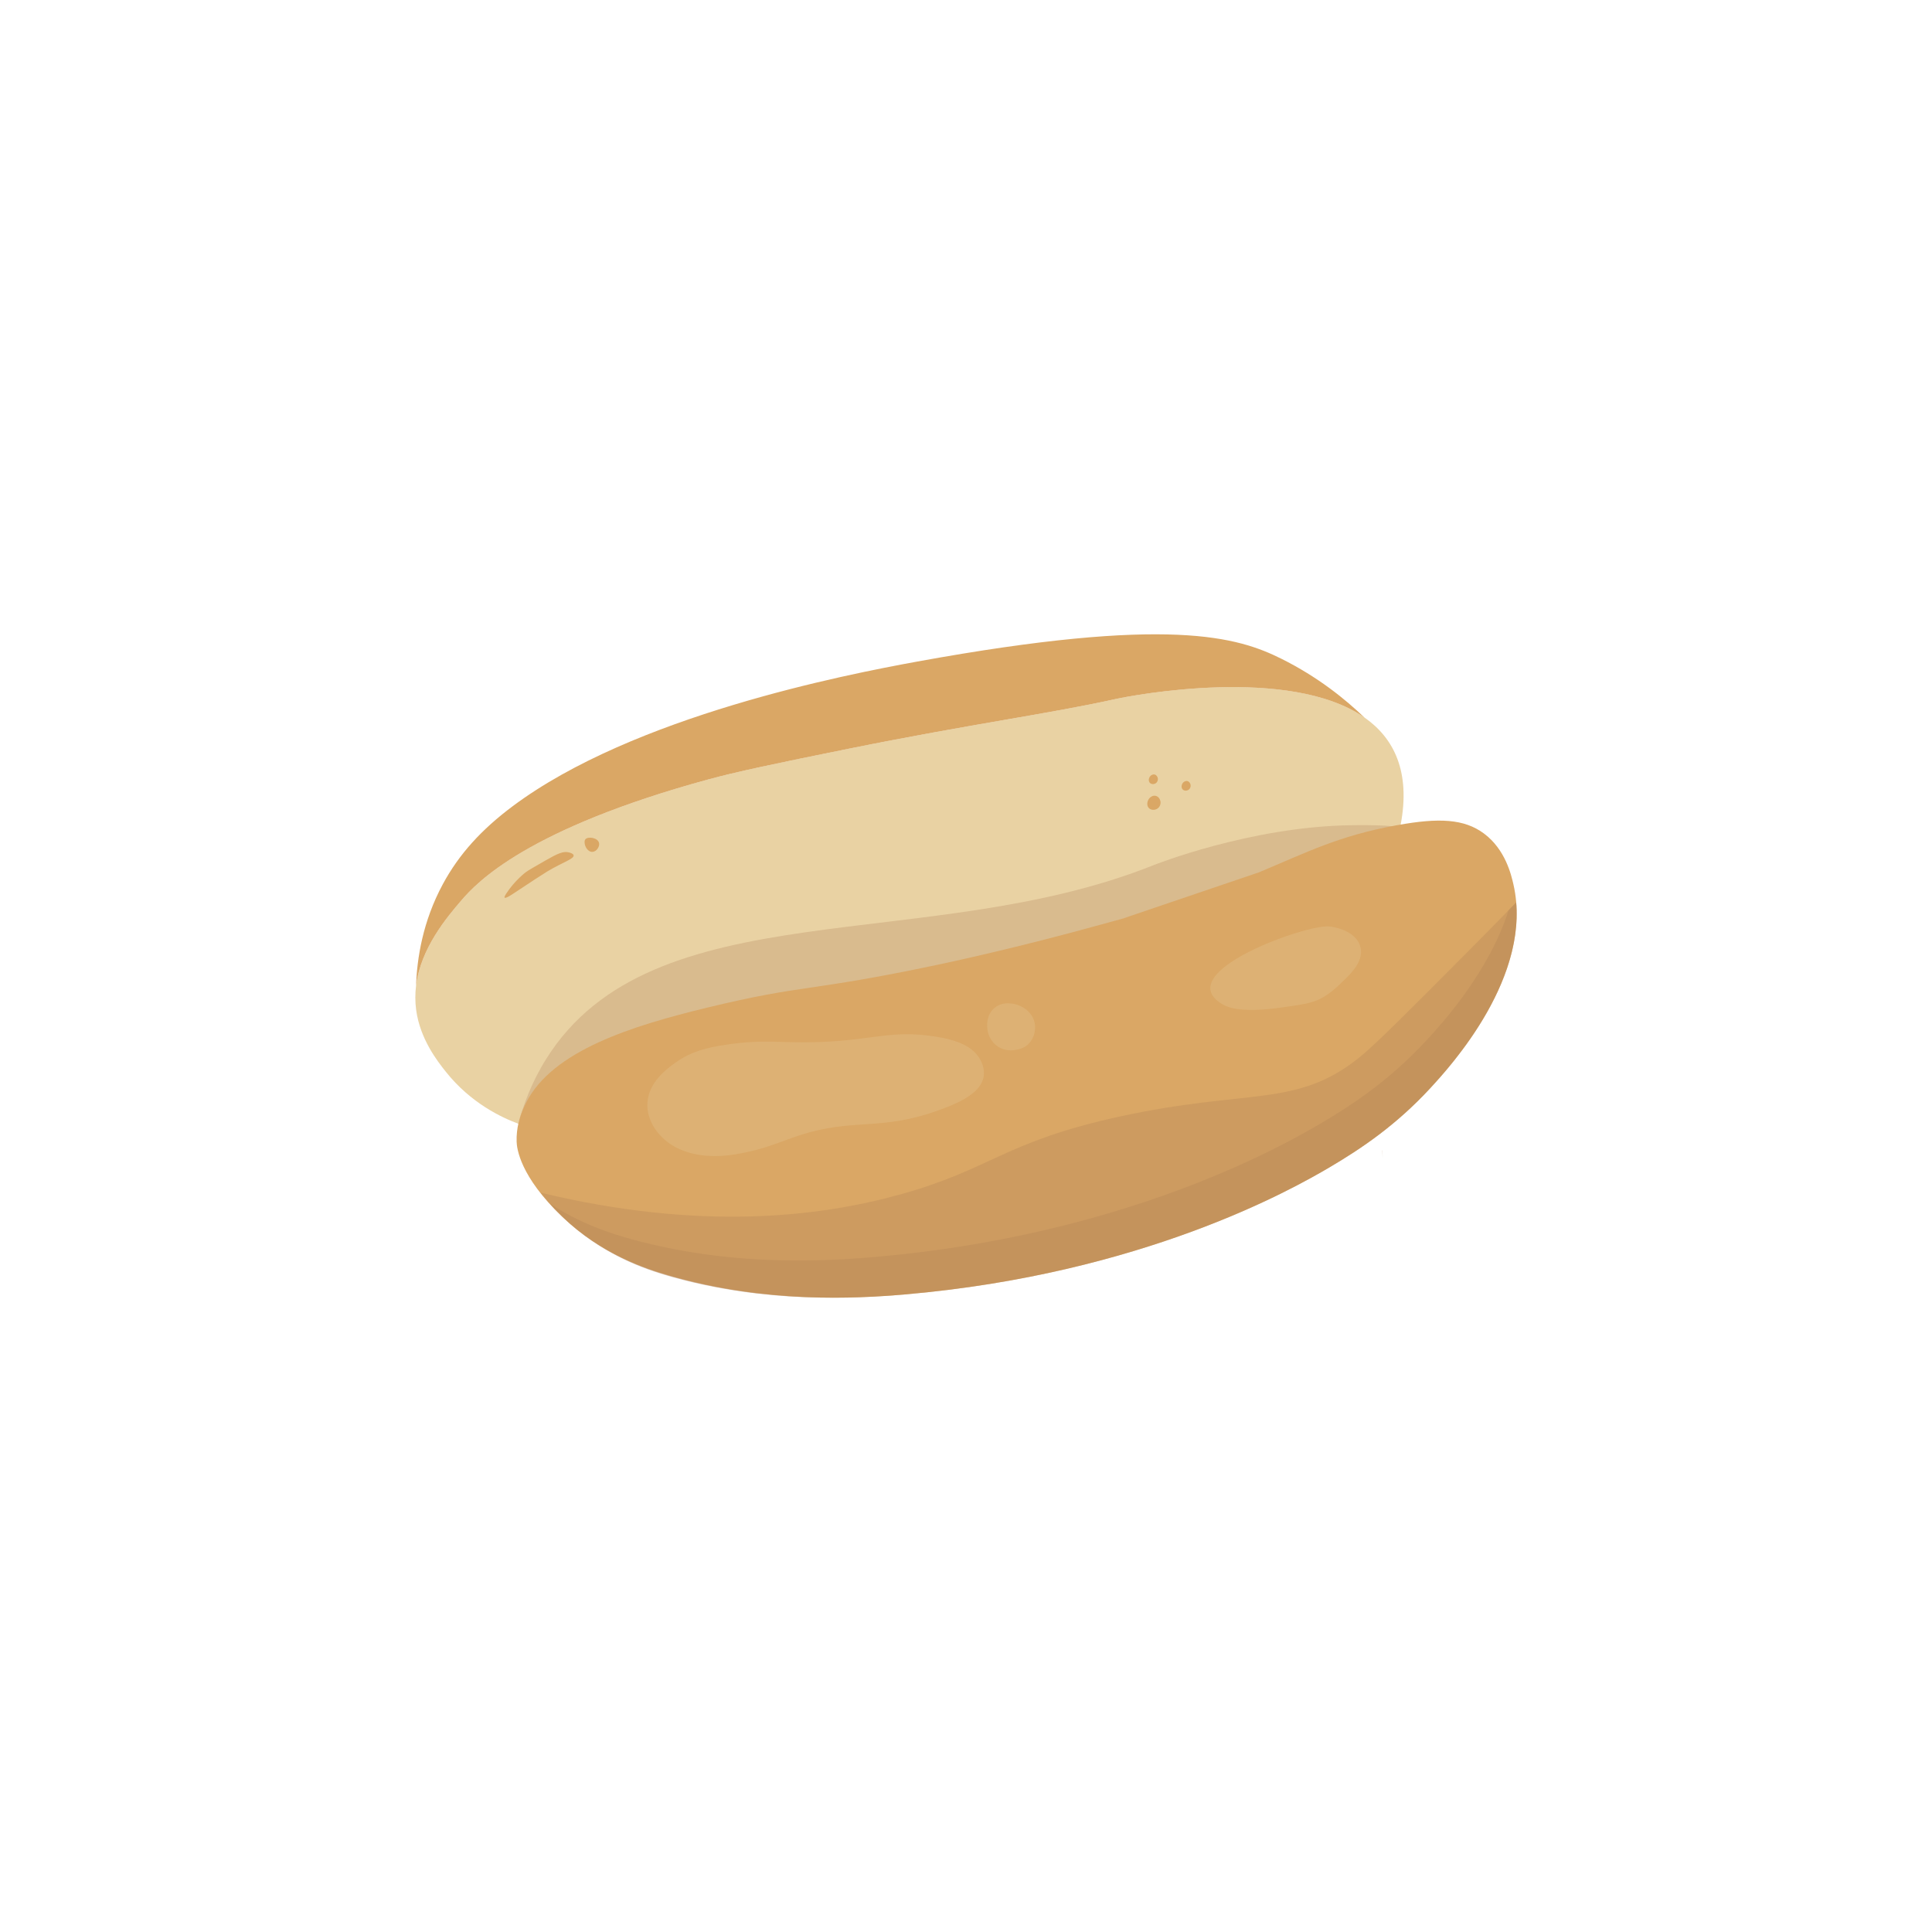 <?xml version="1.0" encoding="utf-8"?>
<!-- Generator: Adobe Illustrator 28.0.0, SVG Export Plug-In . SVG Version: 6.00 Build 0)  -->
<svg version="1.1" id="Layer_1" xmlns="http://www.w3.org/2000/svg" xmlns:xlink="http://www.w3.org/1999/xlink" x="0px" y="0px"
	 viewBox="0 0 1080 1080" style="enable-background:new 0 0 1080 1080;" xml:space="preserve">
<style type="text/css">
	.st0{fill:none;stroke:#C1873A;stroke-width:16;stroke-linecap:round;stroke-linejoin:round;stroke-miterlimit:10;}
	.st1{fill:#E2D0E1;}
	.st2{fill:#EDE6EE;}
	.st3{fill:#DA9E53;}
	.st4{fill:#C98D4C;}
	.st5{fill:#DD6A6E;}
	.st6{fill:#D1626B;}
	.st7{fill:#F3EFF4;}
	.st8{fill:#C45C69;}
	.st9{fill:#FFB92E;}
	.st10{opacity:0.5;fill:#96A488;}
	.st11{fill:#F0F3EC;}
	.st12{fill:#E5E9E0;}
	.st13{fill:#B5CAD2;}
	.st14{fill:none;stroke:#009245;stroke-width:4;stroke-miterlimit:10;}
	.st15{fill:none;stroke:#009245;stroke-width:4;stroke-linecap:round;stroke-linejoin:round;stroke-miterlimit:10;}
	.st16{fill:none;stroke:#009245;stroke-width:4.108;stroke-linecap:round;stroke-linejoin:round;stroke-miterlimit:10;}
	.st17{fill:none;stroke:#000000;stroke-width:1.995;stroke-miterlimit:10;}
	.st18{fill:none;stroke:#000000;stroke-width:1.892;stroke-miterlimit:10;}
	.st19{fill:none;stroke:#000000;stroke-width:1.924;stroke-miterlimit:10;}
	.st20{fill:none;stroke:#000000;stroke-width:1.924;stroke-linecap:round;stroke-linejoin:round;stroke-miterlimit:10;}
	.st21{fill:none;stroke:#000000;stroke-width:1.731;stroke-linecap:round;stroke-linejoin:round;stroke-miterlimit:10;}
	.st22{fill:none;stroke:#000000;stroke-width:2;stroke-miterlimit:10;}
	.st23{fill:none;stroke:#000000;stroke-width:2;stroke-linecap:round;stroke-linejoin:round;stroke-miterlimit:10;}
	.st24{fill:#FFC257;}
	.st25{fill:#EDA229;}
	.st26{fill:#DD8E1B;}
	.st27{fill:#FFD085;}
	.st28{fill:none;stroke:#000000;stroke-width:3.415;stroke-linecap:round;stroke-linejoin:round;stroke-miterlimit:10;}
	.st29{fill:none;stroke:#000000;stroke-width:1.838;stroke-linecap:round;stroke-linejoin:round;stroke-miterlimit:10;}
	.st30{fill:none;stroke:#000000;stroke-linecap:round;stroke-linejoin:round;stroke-miterlimit:10;}
	.st31{fill:#D1D6CC;}
	.st32{fill:#F4DC98;}
	.st33{fill:#E9D2A3;}
	.st34{fill:#DAA765;}
	.st35{fill:#D09E62;}
	.st36{opacity:0.5;fill:#EDE1CA;}
	.st37{opacity:0.3;fill:#AF8056;}
	.st38{opacity:0.28;fill:#AF8056;}
	.st39{fill:#F3814A;}
	.st40{fill:#CF602F;}
	.st41{fill:#C35233;}
	.st42{fill:#F38A62;}
	.st43{opacity:0.2;fill:#FFFFFF;}
	.st44{opacity:0.37;fill:#DA7446;}
	.st45{opacity:0.1;fill:#FFFFFF;}
	.st46{opacity:0.08;fill:#FFFFFF;}
	.st47{opacity:0.3;fill:#997552;enable-background:new    ;}
	.st48{fill:#E5C98C;}
	.st49{opacity:0.6;fill:#F9E4BB;enable-background:new    ;}
	.st50{opacity:0.8;fill:#F9E4BB;enable-background:new    ;}
	.st51{fill:#618828;}
	.st52{fill:#92A931;}
	.st53{fill:#809A2C;}
	.st54{opacity:0.6;fill:#92A931;}
	.st55{opacity:0.6;fill:#618828;}
	.st56{opacity:0.25;fill:#E9D2A3;}
	.st57{fill:#E59055;}
	.st58{fill:#CE814D;}
	.st59{fill:#AF6C3E;}
	.st60{fill:#EFA16C;}
	.st61{fill:#FFBB8D;}
	.st62{fill:#E4C88B;}
	.st63{opacity:0.7;fill:#F8E3BA;}
	.st64{opacity:0.35;fill:#FFFFFF;}
	.st65{fill:#4D851D;}
	.st66{fill:#437A0F;}
	.st67{fill:#3B680B;}
	.st68{fill:#5B9324;}
	.st69{fill:#77B234;}
	.st70{fill:#E8EECB;}
	.st71{fill:#EFF4D4;}
	.st72{fill:#E3E8BF;}
	.st73{fill:#F9FFE1;}
	.st74{fill:#FCFFE9;}
	.st75{fill:#BF2C5A;}
	.st76{fill:#AF2859;}
	.st77{fill:#A3285A;}
	.st78{fill:#F3CEE4;}
	.st79{fill:#FFE3F7;}
	.st80{fill:#FFF8FD;}
	.st81{fill:#DBA9C9;}
	.st82{fill:#C9356A;}
	.st83{fill:#E0518B;}
	.st84{fill:#F96EA0;}
	.st85{fill:#A07A50;}
	.st86{fill:#BC916D;}
	.st87{fill:#936E4A;}
	.st88{fill:none;}
	.st89{fill:#E1AE4F;}
	.st90{fill:#D69F45;}
	.st91{fill:#C1873A;}
	.st92{fill:#E8B564;}
	.st93{fill:#F4C376;}
	.st94{fill:#AA7331;}
	.st95{fill:#839E39;}
	.st96{fill:#959F38;}
	.st97{fill:#8FAA44;}
	.st98{fill:#A8BF55;}
	.st99{fill:#708426;}
	.st100{fill:#FFCC73;}
	.st101{fill:#EDCC8C;}
	.st102{fill:#FFDDA1;}
	.st103{fill:#DDBB80;}
	.st104{fill:#FFE8C2;}
	.st105{fill:#CEA974;}
	.st106{fill:none;stroke:#E1AE4F;stroke-width:16;stroke-linecap:round;stroke-linejoin:round;stroke-miterlimit:10;}
	.st107{fill:none;stroke:#D69F45;stroke-width:16;stroke-linecap:round;stroke-linejoin:round;stroke-miterlimit:10;}
	.st108{fill:none;stroke:#F4C376;stroke-width:16;stroke-linecap:round;stroke-linejoin:round;stroke-miterlimit:10;}
	.st109{fill:none;stroke:#C1873A;stroke-width:5.62;stroke-linecap:round;stroke-linejoin:round;stroke-miterlimit:10;}
	.st110{fill:none;stroke:#E1AE4F;stroke-width:5.62;stroke-linecap:round;stroke-linejoin:round;stroke-miterlimit:10;}
	.st111{fill:none;stroke:#D69F45;stroke-width:5.62;stroke-linecap:round;stroke-linejoin:round;stroke-miterlimit:10;}
	.st112{fill:none;stroke:#F4C376;stroke-width:5.62;stroke-linecap:round;stroke-linejoin:round;stroke-miterlimit:10;}
	.st113{fill:none;stroke:#F4C376;stroke-width:5.267;stroke-linecap:round;stroke-linejoin:round;stroke-miterlimit:10;}
	.st114{fill:none;stroke:#EDCC8C;stroke-width:5.88;stroke-linecap:round;stroke-linejoin:round;stroke-miterlimit:10;}
	.st115{fill:none;stroke:#FFDDA1;stroke-width:5.88;stroke-linecap:round;stroke-linejoin:round;stroke-miterlimit:10;}
	.st116{fill:none;stroke:#FFE8C2;stroke-width:5.88;stroke-linecap:round;stroke-linejoin:round;stroke-miterlimit:10;}
	.st117{fill:none;stroke:#D1626B;stroke-width:5.239;stroke-miterlimit:10;}
	.st118{fill:none;stroke:#D1626B;stroke-width:5.452;stroke-miterlimit:10;}
	.st119{fill:none;stroke:#DD6A6E;stroke-width:5.239;stroke-miterlimit:10;}
	.st120{fill:none;stroke:#AD4D58;stroke-width:5.037;stroke-miterlimit:10;}
	.st121{fill:none;stroke:#D1626B;stroke-width:4.841;stroke-miterlimit:10;}
	.st122{fill:none;stroke:#D1626B;stroke-width:5.037;stroke-miterlimit:10;}
	.st123{fill:none;stroke:#DD6A6E;stroke-width:4.841;stroke-miterlimit:10;}
</style>
<g>
	<path class="st33" d="M782.94,461.23l-1.23,0.42c-0.52,0.09-1.06,0.18-1.6,0.28c-26.11,5.08-49.05,15.49-73.66,24.97
		c-64.16,24.72-132.11,43.02-199.77,56.46c-37.12,7.38-74.71,11.5-111.53,20.42c-41.94,10.17-86.34,23.97-101.11,53.18
		c-1.05,2.1-3,6.02-4.19,11.26c-9.11-3.39-26.59-11.38-40.74-29.24c-4.49-5.68-14.26-18-16.48-34.45
		c-0.61-4.61-0.58-9.08-0.06-13.41c0-0.03,0-0.06,0.01-0.09c2.62-20.94,17.03-38.08,25.51-47.92c8.45-9.8,36.46-39.74,137.81-67.41
		c15.37-4.19,36.8-8.76,79.15-17.3c68.15-13.75,111.37-19.38,148.53-27.64c9.65-2.14,97.33-18.8,139.09,10.28
		c0.03,0.01,0.04,0.04,0.06,0.04C779.31,412.67,788.63,431.45,782.94,461.23z"/>
	<path class="st34" d="M762.67,401.06c-41.76-29.07-129.45-12.42-139.09-10.28c-37.16,8.25-80.38,13.89-148.53,27.64
		c-42.35,8.54-63.78,13.11-79.15,17.3c-101.35,27.67-129.36,57.61-137.81,67.41c-8.48,9.84-22.89,26.98-25.51,47.92
		c0.52-15.2,3.67-35.92,15.02-56.9c9.06-16.76,21.6-30.47,38.95-43.44c67.42-50.42,185.66-73.5,226.18-80.89
		c141.1-25.7,179.13-13.75,203.71-1.5C736.56,378.35,751.84,390.67,762.67,401.06z"/>
	<path class="st34" d="M326.8,471.17c0.13,2.22,1.97,5.26,4.5,5.02c2.33-0.22,4.09-3.11,3.55-5.09c-0.76-2.81-6.1-3.66-7.59-1.97
		C326.72,469.75,326.77,470.6,326.8,471.17z"/>
	<path class="st34" d="M648.69,447.9c-0.23-1.16-1.06-2.65-2.62-3.01c-1.78-0.42-3.17,0.93-3.36,1.12c-1.4,1.4-2.03,4.21-0.43,5.76
		c1.2,1.16,3.24,1.21,4.68,0.28C648.39,451.13,648.98,449.41,648.69,447.9z"/>
	<path class="st34" d="M647.22,435.02c-0.16-0.79-0.73-1.81-1.79-2.06c-1.21-0.28-2.17,0.64-2.3,0.77
		c-0.96,0.96-1.39,2.88-0.29,3.94c0.82,0.8,2.22,0.83,3.2,0.19C647.02,437.23,647.43,436.05,647.22,435.02z"/>
	<path class="st34" d="M665.54,438.68c-0.16-0.79-0.73-1.81-1.79-2.06c-1.21-0.28-2.17,0.64-2.3,0.77
		c-0.96,0.96-1.39,2.88-0.29,3.94c0.82,0.8,2.22,0.83,3.2,0.19C665.34,440.89,665.74,439.71,665.54,438.68z"/>
	<path class="st34" d="M320.64,478.09c-0.19-0.85-1.45-1.24-2.23-1.49c-3.41-1.07-6.67,0.52-13.79,4.59
		c-6.09,3.49-9.14,5.23-10.67,6.36c0,0-6.16,4.53-11.04,12.09c-0.43,0.67-1.13,1.81-0.81,2.15c0.55,0.59,3.75-1.53,5.11-2.43
		c10.29-6.81,15.43-10.21,18.64-12.16C314.63,481.91,321.09,480.14,320.64,478.09z"/>
	<path class="st38" d="M782.11,462.95c0.09,1.21-9.11,1.3-23.95,5.66c-16.79,4.94-30.19,11.1-47.15,18.32
		c-0.86,0.33-1.7,0.66-2.56,1c-2.57,1-5.16,1.98-7.74,2.95l-62.99,21.37c-11.02,3.39-22.13,6.6-33.27,9.65
		c-0.28,0.08-0.55,0.15-0.84,0.24c-34.33,9.17-61.18,15.17-72.8,17.69c-0.46,0.11-0.9,0.21-1.36,0.29
		c-1.06,0.22-1.96,0.41-2.68,0.57c-0.29,0.06-0.55,0.11-0.79,0.17c-2.3,0.48-4.51,0.95-6.67,1.4c-3.24,0.66-6.31,1.29-9.25,1.88
		c-0.46,0.1-0.91,0.18-1.37,0.28c-0.68,0.14-1.36,0.26-2.03,0.39c-15.56,3.04-31.2,5.55-46.83,8.09c-0.12,0.03-0.26,0.04-0.4,0.06
		c-18.23,2.7-31.97,4.55-62.28,11.88c-41.93,10.18-86.34,23.97-101.11,53.18c-1.04,2.1-2.99,6.03-4.19,11.27
		c-1.54-0.57-0.15-0.22-2.1-1.06c2.61-9.89,7.15-22.8,15.55-36.23c59.38-94.95,212.78-57.7,339.52-108.36
		c0,0,53.91-21.55,110.33-22.33C756.45,461.25,781.97,460.94,782.11,462.95z"/>
	<path class="st34" d="M799.58,608.25c-19.35,20.97-38.87,33.97-56.17,44.19c-21.12,12.48-104.72,59.63-237.42,71.15
		c-27.98,2.43-77.94,5.02-131.81-10.49c-13.77-3.97-38.06-12.06-59.92-32.95c-23.61-22.57-25.34-38.18-25.46-41.94
		c-0.12-3.86,0.33-7.38,1.05-10.46c1.2-5.24,3.15-9.17,4.19-11.26c14.77-29.21,59.17-43,101.11-53.18
		c55.39-13.42,55.45-8.48,128.82-23.97c7.5-1.59,43.87-9.33,91.37-22.47c4.61-1.27,8.79-2.43,12.63-3.49l0.03-0.02l75.75-25.72
		c27.14-11.35,44.32-20.28,76.36-26.2c0.54-0.1,1.08-0.19,1.6-0.28c22.5-4.03,36.74-3.48,47.83,4.78
		c12.01,8.94,15.28,23.2,16.48,28.46C857.59,545.09,810.57,596.34,799.58,608.25z"/>
	<path class="st37" d="M847.56,504.45c-6.51,6.72-16.1,16.55-27.78,28.28c-34.12,34.28-51.17,51.42-60.13,58.58
		c-35.07,28.05-61.8,17.15-133.57,32.8c-65.3,14.24-71.47,29.44-123.4,43.74c-44.46,12.24-110.47,20.52-200.45-1.15
		c3.46,4.51,7.9,9.46,13.58,14.8c2.06,1.94,4.15,3.76,6.25,5.49c0.36,0.29,0.72,0.58,1.08,0.87c19.94,16,40.59,22.63,52.87,26.04
		c31.67,8.81,61.94,11.4,87.2,11.49c0.83,0.01,1.65,0.01,2.46,0.01c0.79,0,1.55,0,2.31-0.01c14.96-0.06,27.91-0.94,38-1.83
		c132.71-11.52,216.3-58.67,237.41-71.14c17.3-10.22,36.83-23.22,56.18-44.2c9.94-10.76,49.32-53.67,48.24-99.26
		c0.01-0.07,0.01-0.14,0-0.21C847.77,507.35,847.7,505.91,847.56,504.45z"/>
	<path class="st37" d="M847.81,508.78c0.01,0.07,0.01,0.14,0,0.21c1.08,45.58-38.29,88.5-48.24,99.26
		c-19.35,20.98-38.88,33.98-56.18,44.2c-21.12,12.47-104.7,59.62-237.41,71.14c-10.1,0.89-23.04,1.77-38,1.83
		c-0.76,0.01-1.52,0.01-2.31,0.01c-0.82,0-1.63,0-2.46-0.01c-25.25-0.1-55.53-2.68-87.2-11.49c-12.28-3.42-32.93-10.04-52.87-26.04
		c-0.36-0.29-0.72-0.58-1.08-0.87c-2.1-1.73-4.19-3.55-6.25-5.49c-3.26-3.06-6.11-5.99-8.59-8.78
		c17.45,11.44,34.33,16.78,45.08,19.78c33.29,9.25,65.11,11.98,91.66,12.07c0.87,0.01,1.73,0.01,2.59,0.01c0.83,0,1.62,0,2.42-0.01
		c15.72-0.06,29.33-0.98,39.95-1.92c139.49-12.1,227.35-61.67,249.54-74.78c18.19-10.73,38.71-24.4,59.05-46.45
		c8.09-8.75,34.71-37.74,45.8-72.62c1.54-1.56,2.95-3.03,4.23-4.36C847.7,505.91,847.77,507.35,847.81,508.78z"/>
	<path class="st37" d="M772.88,647.52c-0.04-1.44-0.11-2.88-0.25-4.33c0.06-0.06,0.11-0.11,0.17-0.17
		C772.87,644.52,772.91,646.02,772.88,647.52z"/>
	<path class="st56" d="M405.78,584.01c-10.35,1.55-19.25,3.7-27.82,9.76c-5.1,3.61-15.14,10.88-16.03,22.45
		c-0.8,10.48,6.6,20.51,16.45,25.45c9.85,4.94,21.64,5.42,32.64,3.62c14.06-2.31,22.02-5.73,31.94-9.28
		c34.4-12.28,47.74-2.44,84.48-16.37c9.9-3.76,20.86-9,22.41-17.69c0.85-4.76-1.43-8.85-2.08-9.99
		c-4.78-8.33-15.81-11.06-24.67-12.47c-24.88-3.97-34.94,2.04-65.8,3.04C435.73,583.24,427.79,580.72,405.78,584.01z"/>
	<path class="st56" d="M682.56,560.94c3.6,2.33,7.98,3.13,12.26,3.44c9.24,0.67,18.5-0.7,27.67-2.06c5.16-0.77,10.4-1.56,15.12-3.78
		c5.3-2.49,9.62-6.63,13.84-10.7c4.95-4.77,10.32-10.71,9.24-17.5c-1.21-7.63-9.9-11.57-17.58-12.44
		C730.69,516.49,655.05,543.17,682.56,560.94z"/>
	<path class="st56" d="M555.93,563.44c-5.82,4.85-3.78,13.2-3.66,13.66c0.35,1.32,1.63,5.43,5.71,8.04
		c4.81,3.08,9.96,1.79,11.23,1.47c1.17-0.29,2.87-0.74,4.59-2.03c3.61-2.72,5.6-7.9,4.56-12.82c-1.47-7.01-8.27-9.57-9.3-9.93
		C567.68,561.34,561.02,559.19,555.93,563.44z"/>
</g>
</svg>
